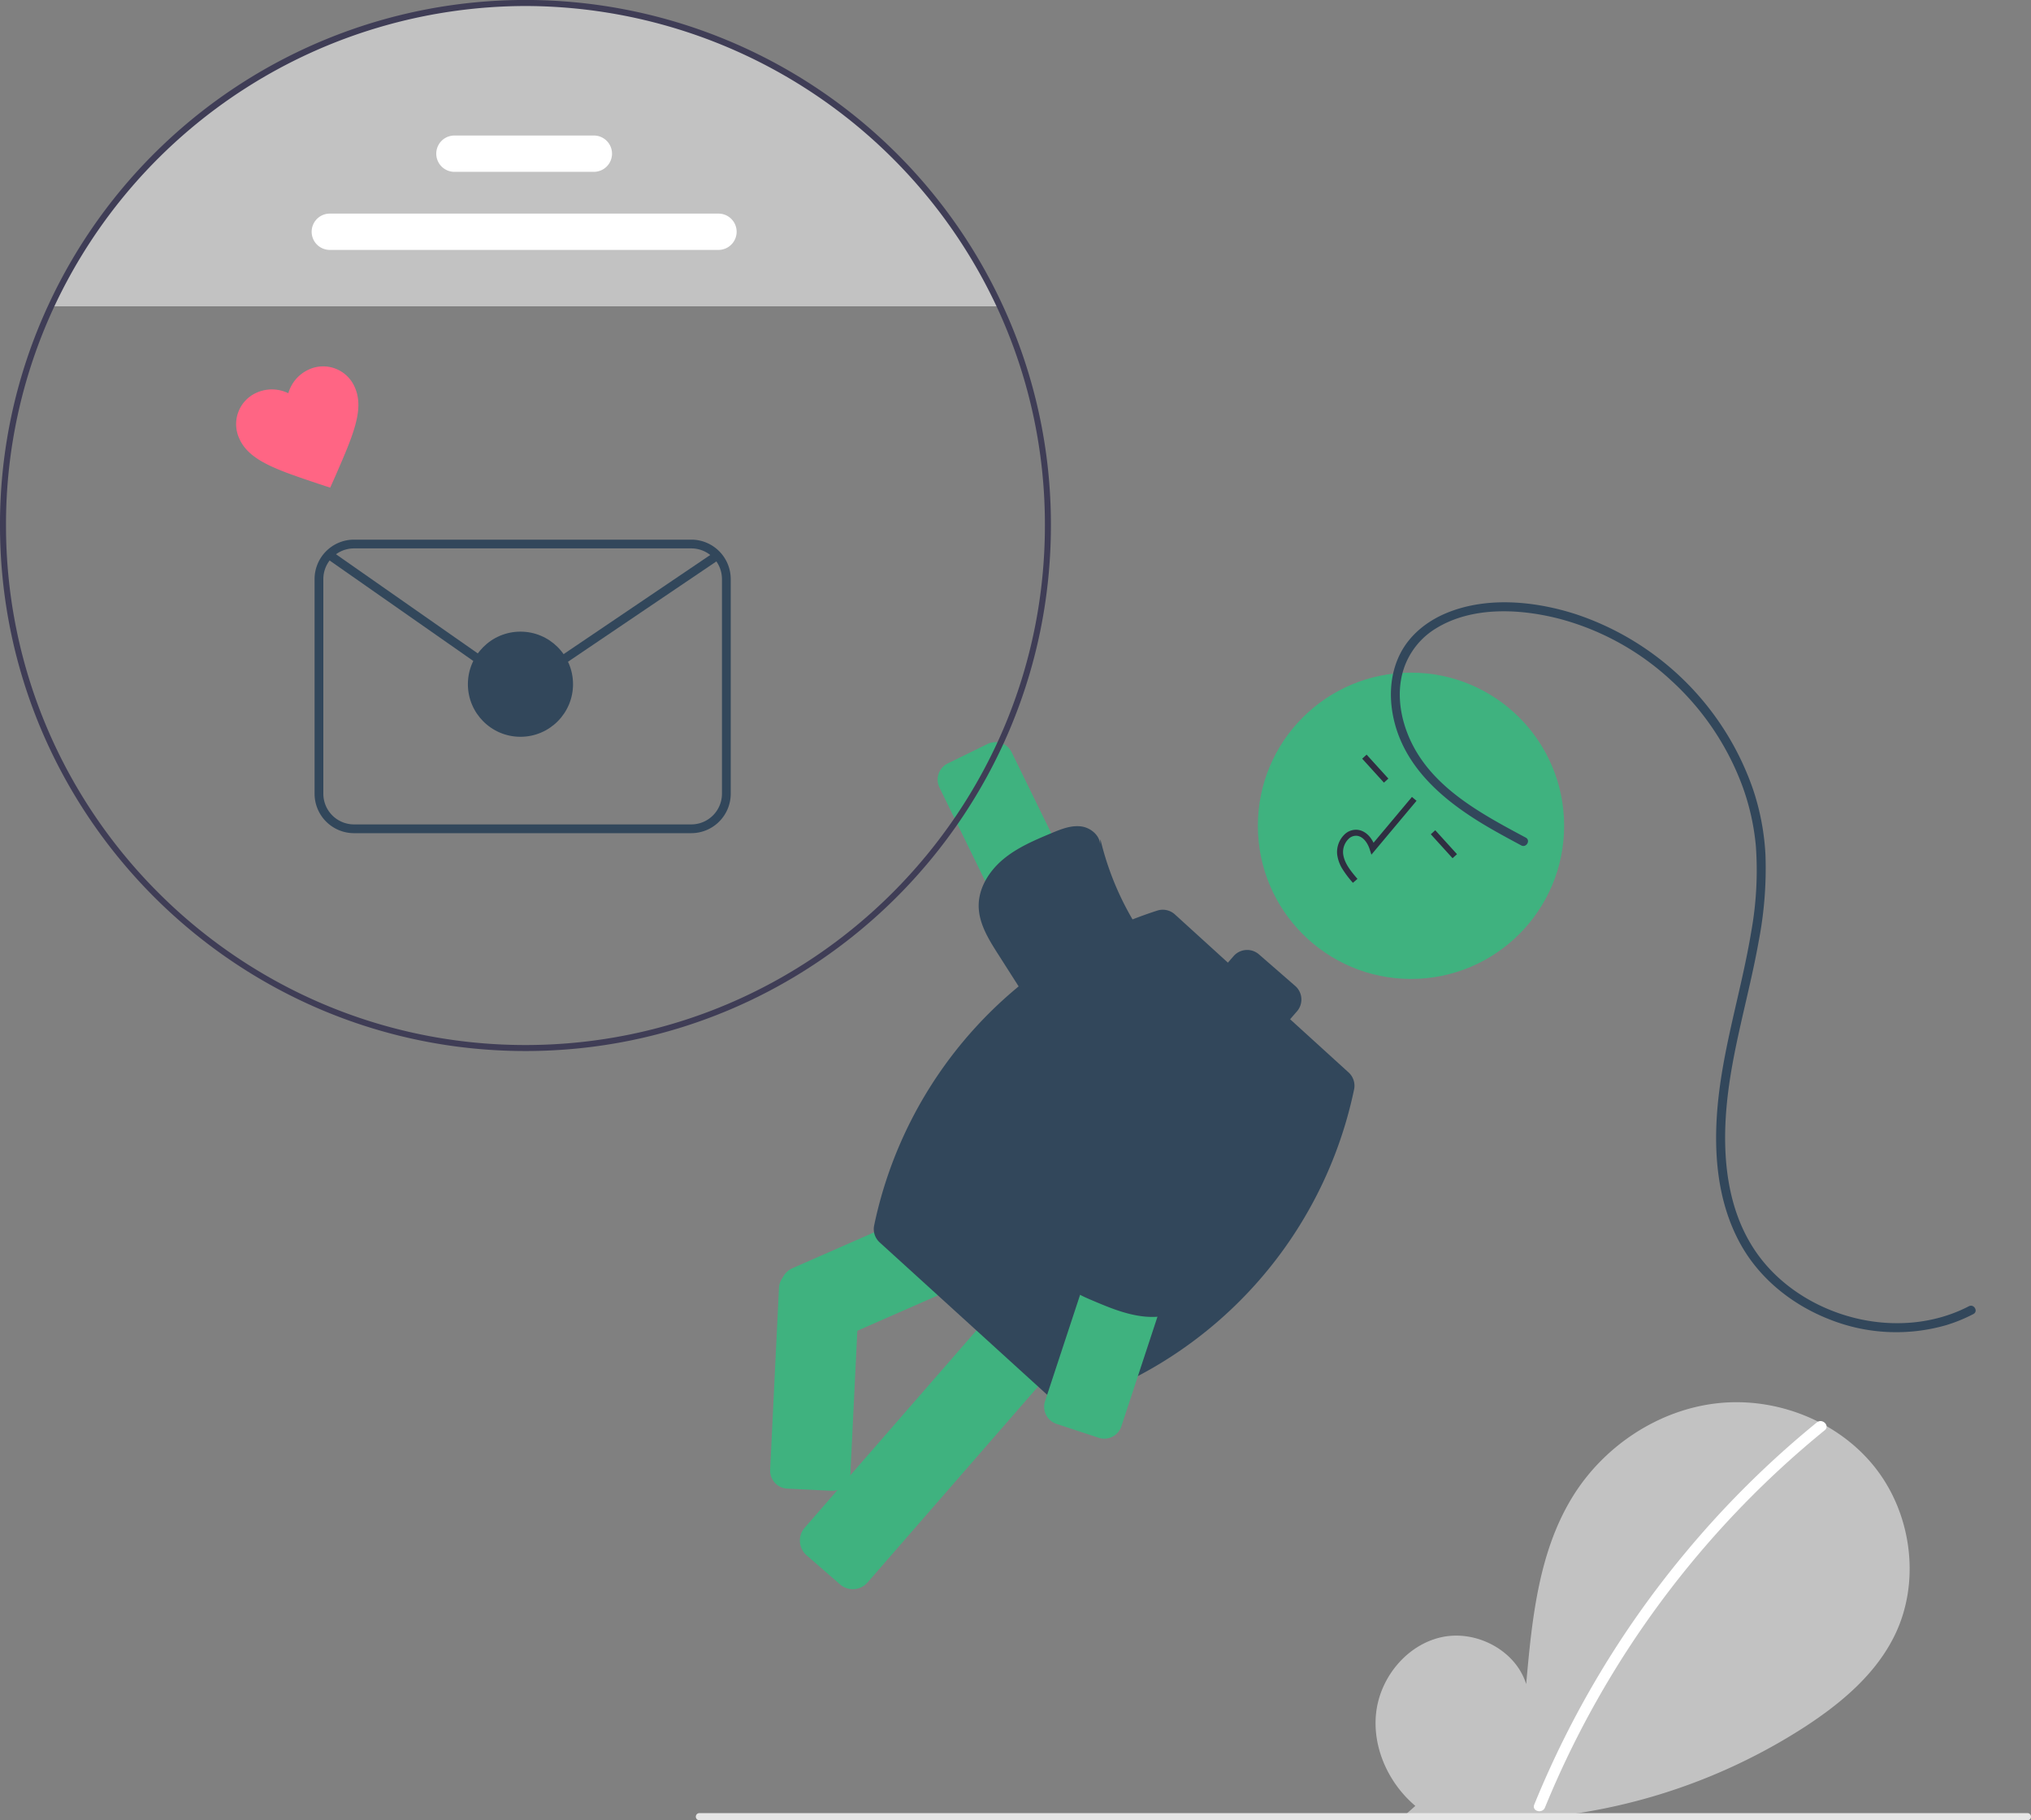 <svg xmlns="http://www.w3.org/2000/svg" data-name="Layer 1" width="676.416" height="606.151">
  <rect width="100%" height="100%" fill="#808080" stroke="none"/>
  <path d="M471.375 601.375c-8.993-7.599-14.455-19.603-13.023-31.288s10.305-22.429 21.814-24.91 24.627 4.388 28.123 15.63c1.924-21.675 4.14-44.257 15.664-62.715 10.434-16.713 28.507-28.672 48.093-30.812s40.208 5.941 52.424 21.4 15.206 37.935 6.65 55.683c-6.302 13.075-17.913 22.805-30.079 30.721a194.13 194.13 0 0 1-132.772 29.047" fill="#c2c2c2"/>
  <path d="M605.1 473.67a317.625 317.625 0 0 0-44.263 43.953 318.55 318.55 0 0 0-49.856 83.314c-.898 2.2 2.675 3.158 3.562.983a316.758 316.758 0 0 1 93.17-125.638c1.844-1.502-.783-4.102-2.612-2.613Z" fill="#fff"/>
  <path d="M332.99 102H17.01a174.069 174.069 0 0 1 315.98 0Z" fill="#c2c2c2"/>
  <path d="m315.64 254.23 13.26-6.484a6 6 0 0 1 8.026 2.755l50.794 103.881a13.38 13.38 0 0 1-6.143 17.897 13.38 13.38 0 0 1-17.897-6.143l-50.794-103.88a6 6 0 0 1 2.755-8.027Z" fill="#3FB27F"/>
  <path d="M366.329 282.027c.494-3.39-2.822-6.372-6.218-6.82s-6.744.901-9.904 2.224c-5.614 2.351-11.318 4.756-16.006 8.638s-8.293 9.529-8.256 15.615c.035 5.792 3.256 11.022 6.37 15.906l29.214 45.81c3.09 4.847 6.586 10.021 12.032 11.86a17.218 17.218 0 0 0 11.044-.465 26.666 26.666 0 0 0 17.325-26.428c-1-13.12-11.415-23.184-19.212-33.784a97.032 97.032 0 0 1-16.234-35.147" fill="#32475B"/>
  <path d="M284.026 529.199a6.473 6.473 0 0 1-4.263-1.594l-11.133-9.69a6.498 6.498 0 0 1-.635-9.17l80.765-92.788a6.506 6.506 0 0 1 9.17-.635l11.133 9.69a6.508 6.508 0 0 1 .634 9.17l-80.764 92.787a6.487 6.487 0 0 1-4.907 2.23Z" fill="#3FB27F"/>
  <path d="M272.484 448.278a6.509 6.509 0 0 1-5.961-3.887l-5.933-13.515a6.507 6.507 0 0 1 3.338-8.564l112.639-49.448a6.51 6.51 0 0 1 8.565 3.339l5.933 13.514a6.508 6.508 0 0 1-3.34 8.565L275.089 447.73a6.464 6.464 0 0 1-2.604.548Z" fill="#3FB27F"/>
  <path d="m262.187 495.71 14.741.732a6 6 0 0 0 6.29-5.694l2.944-60.573a6 6 0 0 0-5.694-6.29l-14.742-.734a6 6 0 0 0-6.29 5.695l-2.944 60.573a6 6 0 0 0 5.695 6.29Z" fill="#3FB27F"/>
  <circle cx="469.925" cy="274.991" r="51" fill="#3FB27F"/>
  <path d="m450.88 363.227.09-.42a6 6 0 0 0-1.832-5.684l-19.472-17.714 2.285-2.625a6 6 0 0 0-.587-8.465l-12.068-10.505a6 6 0 0 0-8.465.587l-1.882 2.162-17.652-16.058a6 6 0 0 0-5.878-1.272 140.273 140.273 0 0 0-94.19 104.385l-.09.42a6 6 0 0 0 1.832 5.684l57.84 52.617a6 6 0 0 0 5.878 1.272 140.272 140.272 0 0 0 94.191-104.384Z" fill="#32475B"/>
  <path d="m365.892 478.78-14.018-4.62a6 6 0 0 1-3.82-7.576l36.19-109.825a13.38 13.38 0 0 1 16.896-8.52 13.38 13.38 0 0 1 8.52 16.896l-36.192 109.824a6 6 0 0 1-7.576 3.821Z" fill="#3FB27F"/>
  <path d="M355.605 418.203c-2.772 2.013-2.592 6.468-.543 9.214s5.353 4.199 8.506 5.538c5.602 2.379 11.306 4.785 17.358 5.432s12.613-.714 16.945-4.988c4.123-4.068 5.62-10.026 6.942-15.665l12.41-52.896c1.314-5.596 2.579-11.712.094-16.894a17.218 17.218 0 0 0-8.042-7.584 26.666 26.666 0 0 0-31.018 6.042c-8.697 9.874-8.633 24.358-10.78 37.34a97.032 97.032 0 0 1-13.835 36.158" fill="#32475B"/>
  <path d="M447.026 289.276a12.095 12.095 0 0 1-1.697-4.833 8.133 8.133 0 0 1 2.343-6.451 5.472 5.472 0 0 1 4.577-1.644c2.148.285 4.013 1.858 5.202 4.297l12.787-15.26 1.533 1.284-15.032 17.94-.55-1.735c-.64-2.01-2.078-4.262-4.202-4.543a3.514 3.514 0 0 0-2.918 1.093 6.146 6.146 0 0 0-1.751 4.807c.323 3.037 2.357 5.622 4.781 8.445l-1.517 1.302a32.962 32.962 0 0 1-3.556-4.702ZM453.668 252.646l1.48-1.345 7.243 7.974-1.48 1.345zM476.527 277.814l1.48-1.345 7.243 7.974-1.48 1.345z" fill="#2f2e41"/>
  <path d="M508.152 278.929c-14.037-7.517-29.706-15.774-37.448-30.427-3.485-6.595-5.36-14.47-4.136-21.912a24.888 24.888 0 0 1 11.534-17.243c12.225-7.607 28.516-6.674 41.9-3.111a87.772 87.772 0 0 1 36.495 20.285 89.903 89.903 0 0 1 23.668 34.894 78.836 78.836 0 0 1 4.628 20.467 114.896 114.896 0 0 1-1.556 28.409c-3.036 18.36-8.725 36.204-10.85 54.727-1.912 16.675-.981 34.429 7.35 49.39 6.465 11.61 17.382 20.22 29.671 24.993a60.09 60.09 0 0 0 38.836 1.86 53.018 53.018 0 0 0 8.985-3.68c1.713-.892.198-3.481-1.514-2.591-11.833 6.15-25.821 7.066-38.632 3.739-12.827-3.331-24.784-10.922-32.338-21.935-9.592-13.982-11.185-31.663-9.73-48.122 1.66-18.742 7.43-36.762 10.71-55.226a127.194 127.194 0 0 0 2.253-28.835 81.821 81.821 0 0 0-4.051-21.51 93.723 93.723 0 0 0-59.087-58.57c-13.511-4.352-29.46-5.957-42.889-.47-6.718 2.747-12.643 7.458-15.846 14.088-3.317 6.865-3.555 14.78-1.744 22.102 4.041 16.338 17.519 27.156 31.418 35.271 3.571 2.085 7.214 4.045 10.859 5.997 1.701.911 3.218-1.678 1.514-2.59Z" fill="#32475B"/>
  <path d="M175 350C78.505 350 0 271.495 0 175a173.47 173.47 0 0 1 16.102-73.42 175.059 175.059 0 0 1 317.796 0A173.464 173.464 0 0 1 350 175c0 96.495-78.505 175-175 175Zm0-348A173.629 173.629 0 0 0 17.917 102.42 171.483 171.483 0 0 0 2 175c0 95.393 77.607 173 173 173s173-77.607 173-173a171.479 171.479 0 0 0-15.917-72.58A173.629 173.629 0 0 0 175 2Z" fill="#3f3d56"/>
  <path d="M239.283 83.223h-129.44a6.047 6.047 0 1 1 0-12.094h129.44a6.047 6.047 0 1 1 0 12.094ZM197.783 57.223h-46.44a6.047 6.047 0 1 1 0-12.094h46.44a6.047 6.047 0 1 1 0 12.094Z" fill="#fff"/>
  <path d="m109.972 162.392-3.906-1.279c-13.94-4.7-23.1-7.702-26.362-15.055a11.444 11.444 0 0 1 5.555-15.202q.15-.07.303-.136a12.449 12.449 0 0 1 10.459.224 12.448 12.448 0 0 1 6.853-7.904 11.444 11.444 0 0 1 15.167 5.646q.07.151.134.304c3.262 7.354-.659 16.158-6.53 29.648Z" fill="#ff6584"/>
  <path d="M230.235 277.45H117.898a13.145 13.145 0 0 1-13.13-13.131v-71.487a13.145 13.145 0 0 1 13.13-13.13h112.337a13.145 13.145 0 0 1 13.13 13.13v71.487a13.145 13.145 0 0 1-13.13 13.13Zm-112.337-94.83a10.224 10.224 0 0 0-10.213 10.212v71.487a10.224 10.224 0 0 0 10.213 10.212h112.337a10.224 10.224 0 0 0 10.212-10.212v-71.487a10.224 10.224 0 0 0-10.212-10.213Z" fill="#32475B"/>
  <path d="M173.464 227.93a14.648 14.648 0 0 1-8.397-2.627l-56.368-39.41 1.672-2.391 56.368 39.41a11.801 11.801 0 0 0 13.295.104l58.028-39.231 1.634 2.418-58.028 39.23a14.647 14.647 0 0 1-8.204 2.496Z" fill="#32475B"/>
  <circle cx="173.337" cy="227.846" r="17.507" fill="#32475B"/>
  <path d="M675.226 606.151H232.932a1.19 1.19 0 1 1 0-2.381h442.294a1.19 1.19 0 1 1 0 2.381Z" fill="#e6e6e6"/>
</svg>
